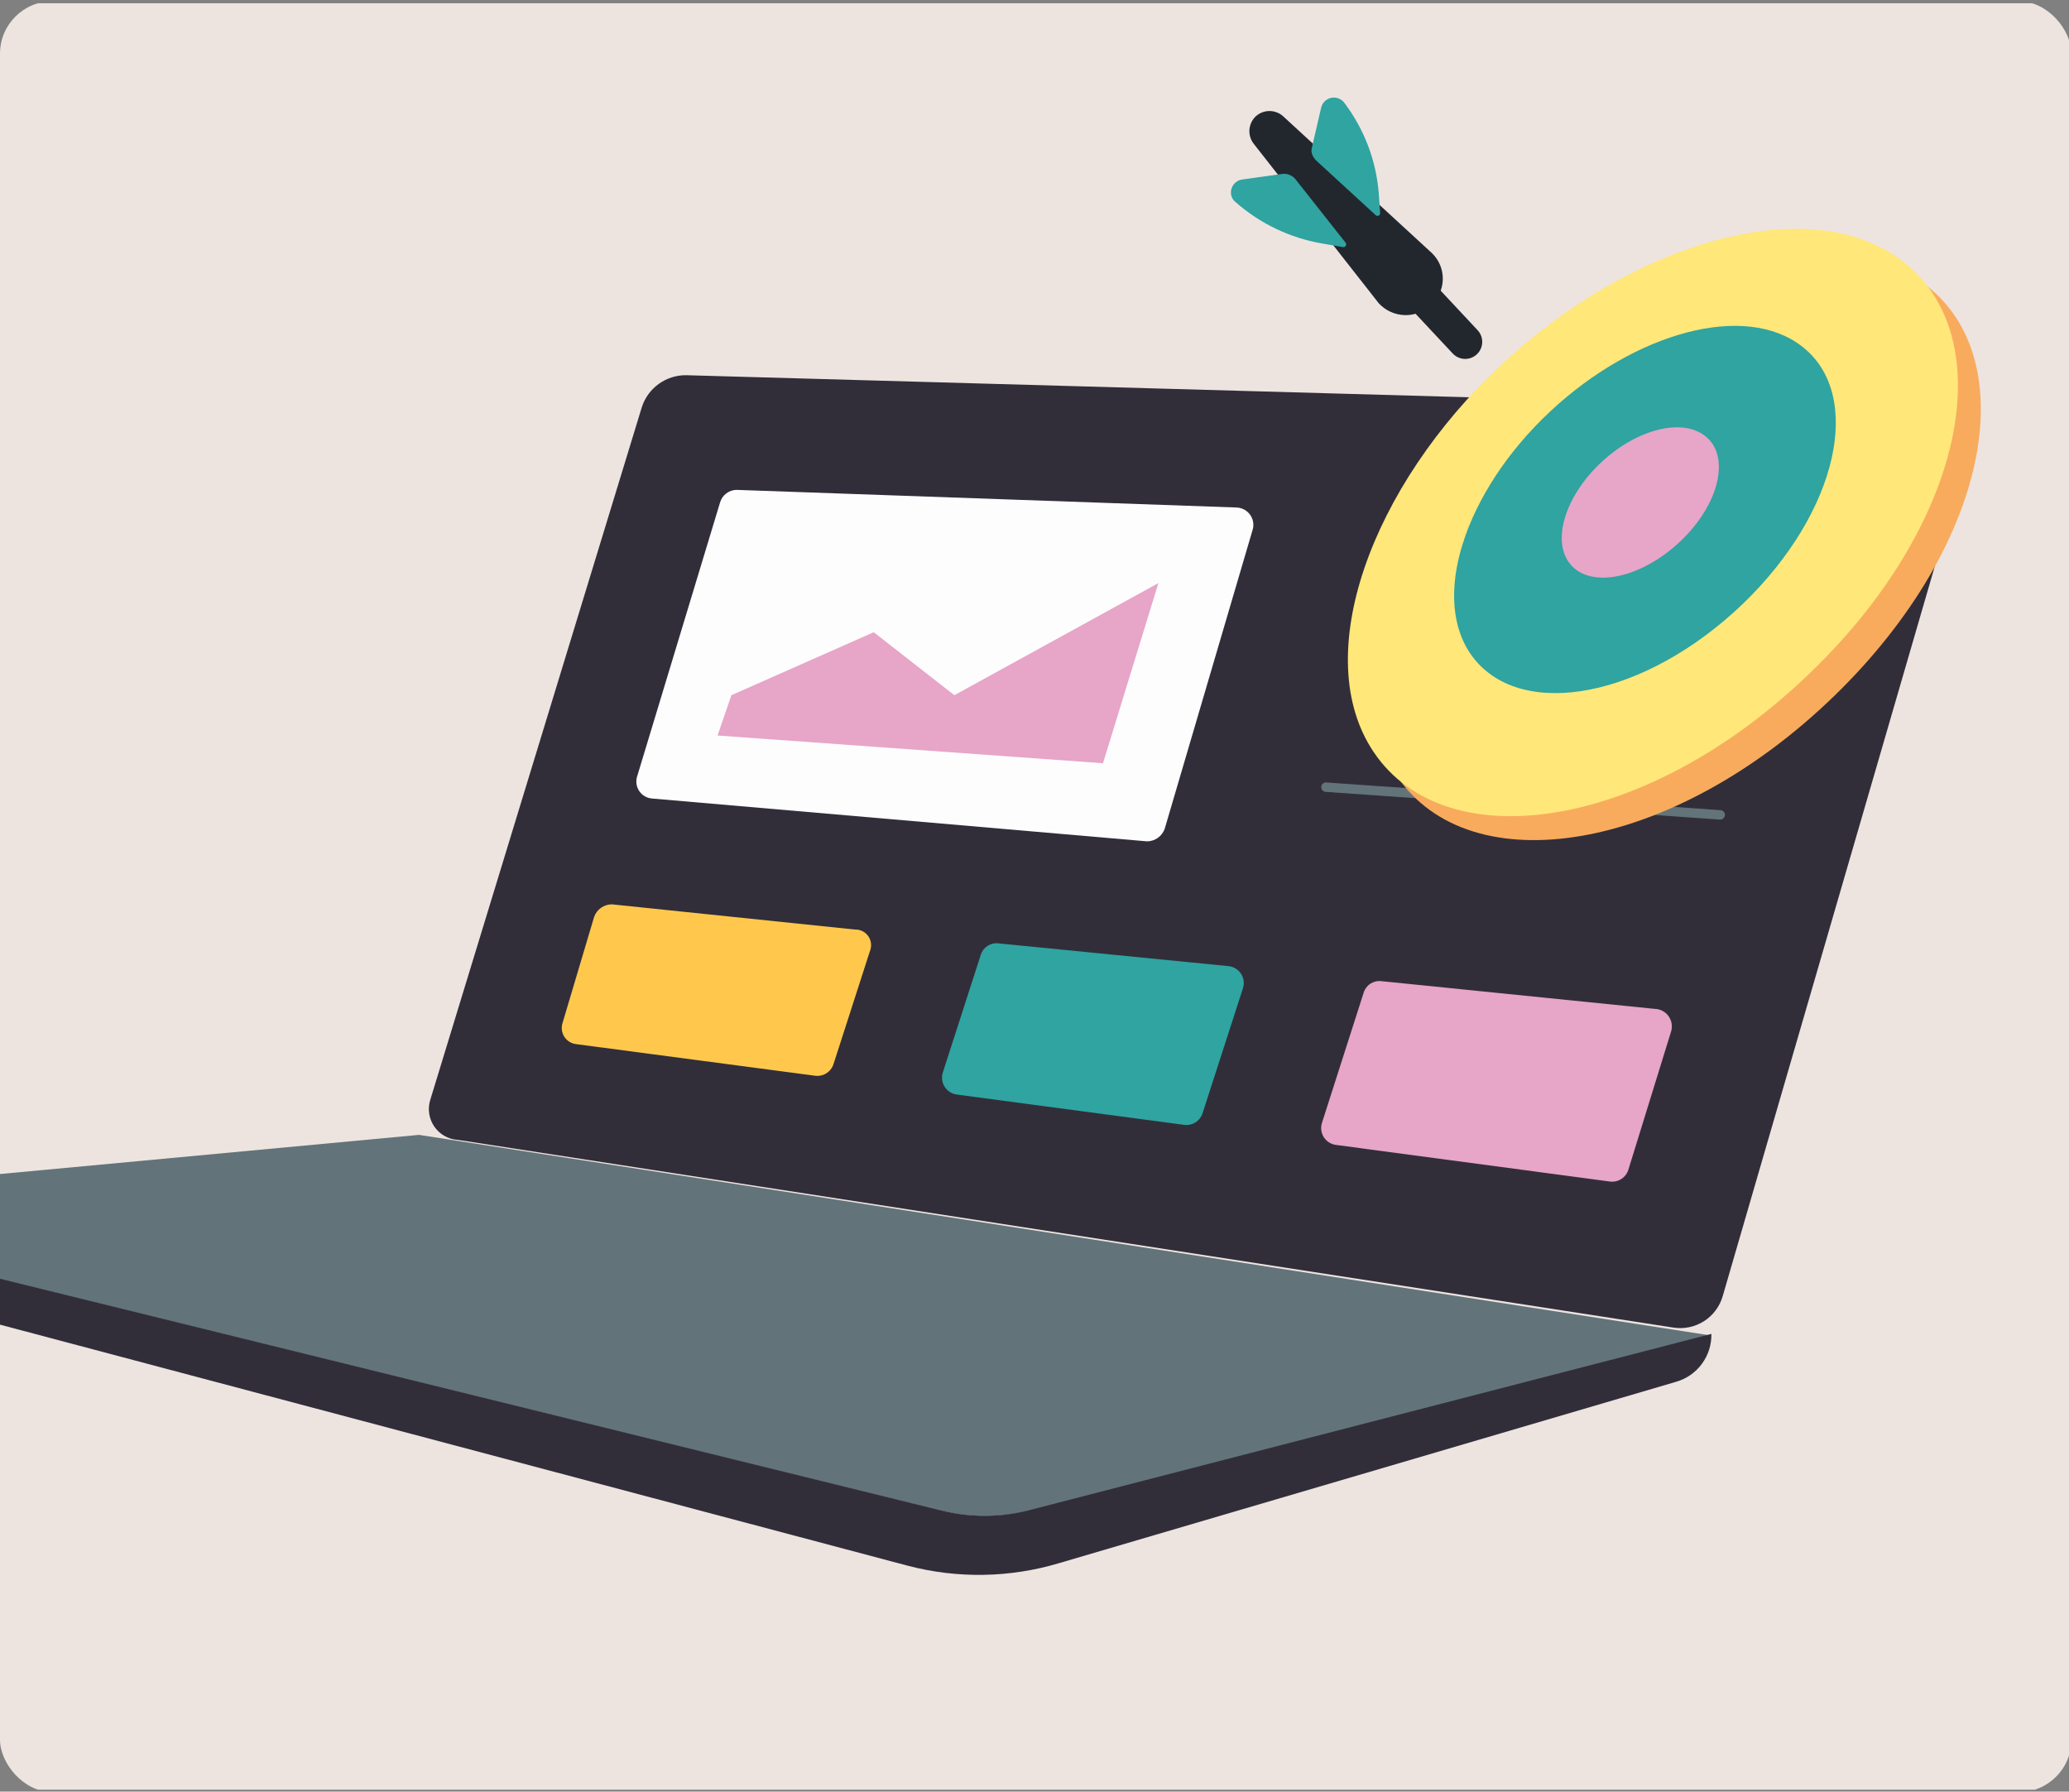 <svg width="395" height="342" viewBox="0 0 395 342" fill="none" xmlns="http://www.w3.org/2000/svg">
<rect x="0" y="0" width="395" height="342" fill="#808080" stroke="none"/>
<g clip-path="url(#clip0_510_7929)">
<rect y="0.244" width="395.461" height="341.845" rx="10" fill="#EDE4E0"/>
<path d="M82.16 209.898L122.56 77.635C123.149 75.873 124.28 74.342 125.792 73.262C127.304 72.183 129.119 71.609 130.977 71.623L370.012 78.357C370.942 78.366 371.857 78.59 372.686 79.01C373.516 79.431 374.238 80.036 374.796 80.78C375.354 81.524 375.733 82.387 375.904 83.301C376.075 84.215 376.034 85.156 375.783 86.052L328.89 247.413C328.323 249.383 327.059 251.079 325.333 252.185C323.607 253.292 321.538 253.732 319.511 253.424L87.45 217.593C86.549 217.545 85.671 217.29 84.884 216.849C84.097 216.408 83.422 215.791 82.911 215.048C82.399 214.304 82.066 213.453 81.936 212.56C81.805 211.668 81.882 210.757 82.16 209.898Z" fill="#312E3A"/>
<path d="M79.996 216.633L-59 229.619L179.314 288.295C185.076 289.741 191.106 289.741 196.868 288.295L326.245 254.869L79.996 216.633Z" fill="#63737A"/>
<path d="M179.556 288.294L-58.758 229.617C-58.742 231.816 -58.003 233.949 -56.656 235.687C-55.309 237.425 -53.428 238.672 -51.303 239.236L173.303 298.875C182.785 301.362 192.767 301.196 202.161 298.394L319.995 263.765C321.968 263.198 323.698 261.994 324.916 260.341C326.134 258.689 326.771 256.679 326.728 254.627L197.351 288.053C191.543 289.691 185.406 289.774 179.556 288.294Z" fill="#312E3A"/>
<path d="M239.192 100.965L222.359 158.198C222.112 158.896 221.657 159.501 221.055 159.931C220.452 160.362 219.733 160.596 218.992 160.603L124.485 152.427C124.008 152.39 123.545 152.249 123.129 152.013C122.714 151.777 122.355 151.453 122.079 151.062C121.804 150.671 121.618 150.225 121.535 149.754C121.452 149.283 121.474 148.8 121.599 148.339L137.47 95.915C137.666 95.232 138.075 94.63 138.638 94.197C139.2 93.764 139.887 93.523 140.597 93.51L236.066 96.876C236.559 96.892 237.042 97.016 237.48 97.241C237.919 97.466 238.301 97.786 238.601 98.178C238.9 98.569 239.109 99.022 239.211 99.504C239.313 99.987 239.307 100.485 239.192 100.965Z" fill="#FDFDFE"/>
<path d="M221.156 111.303L210.576 145.691L136.989 140.4L139.635 132.705L166.809 120.681L182.199 132.705L221.156 111.303Z" fill="#E7A5C8"/>
<path d="M166.088 181.523L159.114 203.166C158.868 203.896 158.37 204.515 157.709 204.911C157.048 205.308 156.268 205.456 155.507 205.33L110.057 199.318C109.59 199.274 109.14 199.125 108.739 198.882C108.339 198.639 107.998 198.308 107.744 197.915C107.489 197.521 107.327 197.075 107.27 196.61C107.212 196.145 107.261 195.673 107.412 195.23L113.424 175.03C113.67 174.332 114.126 173.727 114.728 173.297C115.33 172.867 116.05 172.632 116.79 172.625L163.203 177.435C163.699 177.415 164.193 177.52 164.639 177.74C165.085 177.96 165.469 178.288 165.756 178.694C166.043 179.101 166.224 179.572 166.282 180.066C166.34 180.56 166.273 181.061 166.088 181.523Z" fill="#FFC84D"/>
<path d="M237.268 188.736L229.573 212.543C229.327 213.273 228.828 213.892 228.168 214.288C227.507 214.685 226.726 214.833 225.966 214.707L182.68 208.936C182.197 208.875 181.733 208.706 181.324 208.441C180.915 208.177 180.57 207.824 180.316 207.408C180.062 206.992 179.905 206.524 179.856 206.04C179.807 205.555 179.868 205.065 180.035 204.607L187.249 182.243C187.469 181.545 187.926 180.947 188.541 180.551C189.156 180.156 189.89 179.988 190.616 180.078L234.383 184.407C234.887 184.434 235.378 184.578 235.817 184.829C236.256 185.079 236.63 185.428 236.91 185.848C237.191 186.268 237.369 186.748 237.431 187.25C237.493 187.751 237.438 188.26 237.268 188.736Z" fill="#2FA4A1"/>
<path d="M319.031 196.908L310.854 223.361C310.608 224.091 310.11 224.71 309.449 225.107C308.788 225.503 308.008 225.652 307.247 225.525L255.064 218.551C254.58 218.491 254.117 218.322 253.708 218.057C253.298 217.792 252.954 217.439 252.7 217.023C252.446 216.608 252.289 216.14 252.24 215.655C252.191 215.171 252.252 214.681 252.418 214.223L260.354 189.454C260.574 188.756 261.031 188.158 261.646 187.762C262.261 187.367 262.995 187.199 263.721 187.289L315.905 192.58C316.422 192.59 316.93 192.721 317.389 192.961C317.847 193.202 318.244 193.545 318.547 193.965C318.85 194.385 319.051 194.869 319.135 195.38C319.219 195.891 319.184 196.414 319.031 196.908Z" fill="#E7A5C8"/>
<path d="M290.896 112.505C289.949 116.092 287.819 119.254 284.852 121.48C281.884 123.706 278.252 124.865 274.543 124.769C267.569 124.288 263.962 118.276 265.886 111.543C266.949 108.333 268.972 105.528 271.682 103.507C274.391 101.485 277.657 100.345 281.036 100.24C282.565 100.179 284.087 100.477 285.48 101.11C286.873 101.744 288.098 102.695 289.057 103.887C290.016 105.08 290.681 106.481 291.001 107.977C291.32 109.474 291.284 111.025 290.896 112.505Z" fill="#FFC84D"/>
<path d="M307.971 104.564L343.08 105.767" stroke="#63737A" stroke-width="1.8" stroke-linecap="round" stroke-linejoin="round"/>
<path d="M253.14 150.258L328.409 155.548" stroke="#63737A" stroke-width="1.8" stroke-linecap="round" stroke-linejoin="round"/>
<path d="M303.883 118.76L338.993 120.203" stroke="#63737A" stroke-width="1.8" stroke-linecap="round" stroke-linejoin="round"/>
<path d="M350.147 132.879C319.161 162.908 280.66 168.84 266.709 148.172C254.367 129.913 266.038 97.455 291.259 73.98C316.076 50.905 348.805 41.381 366.519 53.589C386.502 67.258 380.599 103.357 350.147 132.879Z" fill="#F8AB5D"/>
<path d="M345.72 128.306C314.734 158.355 276.233 164.268 262.282 143.599C249.94 125.355 261.611 92.894 286.832 69.415C311.649 46.344 344.378 36.819 362.092 49.024C382.208 62.842 376.173 98.929 345.72 128.306Z" fill="#FFE779"/>
<path d="M332.707 115.294C314.063 133.138 290.721 137.564 281.331 125.623C272.744 114.623 279.588 93.832 295.952 78.539C312.183 63.38 333.245 57.611 344.111 66.197C355.782 75.321 351.089 97.588 332.707 115.294Z" fill="#2FA4A1"/>
<path d="M320.77 103.359C313.392 110.332 304.002 112.346 299.979 107.919C296.086 103.626 298.637 94.906 305.611 88.333C312.584 81.76 321.575 79.613 325.868 83.513C330.294 87.395 328.148 96.382 320.77 103.359Z" fill="#E7A5C8"/>
<path d="M273.149 58.284C272.472 58.912 271.677 59.399 270.811 59.719C269.945 60.039 269.024 60.184 268.101 60.147C267.179 60.109 266.273 59.891 265.435 59.502C264.598 59.114 263.845 58.564 263.22 57.884L239.341 27.431C238.748 26.665 238.461 25.705 238.536 24.738C238.611 23.772 239.042 22.867 239.745 22.2C240.462 21.552 241.394 21.193 242.361 21.193C243.327 21.193 244.259 21.552 244.976 22.2L273.416 48.352C274.082 49.005 274.607 49.788 274.956 50.652C275.306 51.517 275.474 52.444 275.449 53.377C275.424 54.309 275.207 55.226 274.811 56.07C274.415 56.915 273.849 57.669 273.149 58.284Z" fill="#22272E"/>
<path d="M244.843 33.195L237.198 34.259C235.051 34.529 234.232 37.225 235.856 38.552C240.555 42.694 246.315 45.444 252.491 46.493L256.38 47.164C256.481 47.183 256.586 47.172 256.681 47.132C256.776 47.092 256.857 47.025 256.914 46.939C256.971 46.853 257.002 46.753 257.003 46.65C257.003 46.547 256.974 46.446 256.918 46.36L247.256 34.133C246.959 33.794 246.585 33.531 246.164 33.368C245.744 33.205 245.291 33.145 244.843 33.195Z" fill="#2FA4A1"/>
<path d="M250.478 28.1L252.216 20.589C252.318 20.119 252.553 19.689 252.893 19.349C253.234 19.01 253.665 18.777 254.136 18.677C254.606 18.578 255.095 18.616 255.544 18.788C255.993 18.96 256.382 19.259 256.665 19.647C260.433 24.635 262.706 30.59 263.22 36.82L263.49 40.709C263.488 40.802 263.461 40.892 263.411 40.971C263.361 41.049 263.291 41.112 263.208 41.154C263.125 41.195 263.032 41.214 262.939 41.206C262.847 41.199 262.758 41.167 262.682 41.113L251.282 30.647C250.478 29.843 250.207 28.905 250.478 28.1Z" fill="#2FA4A1"/>
<path d="M272.073 57.076L279.722 65.258" stroke="#22272E" stroke-width="6.51" stroke-linecap="round" stroke-linejoin="round"/>
</g>
<defs>
<clipPath id="clip0_510_7929">
<rect width="395" height="341" fill="white" transform="translate(0 0.623)"/>
</clipPath>
</defs>
</svg>
